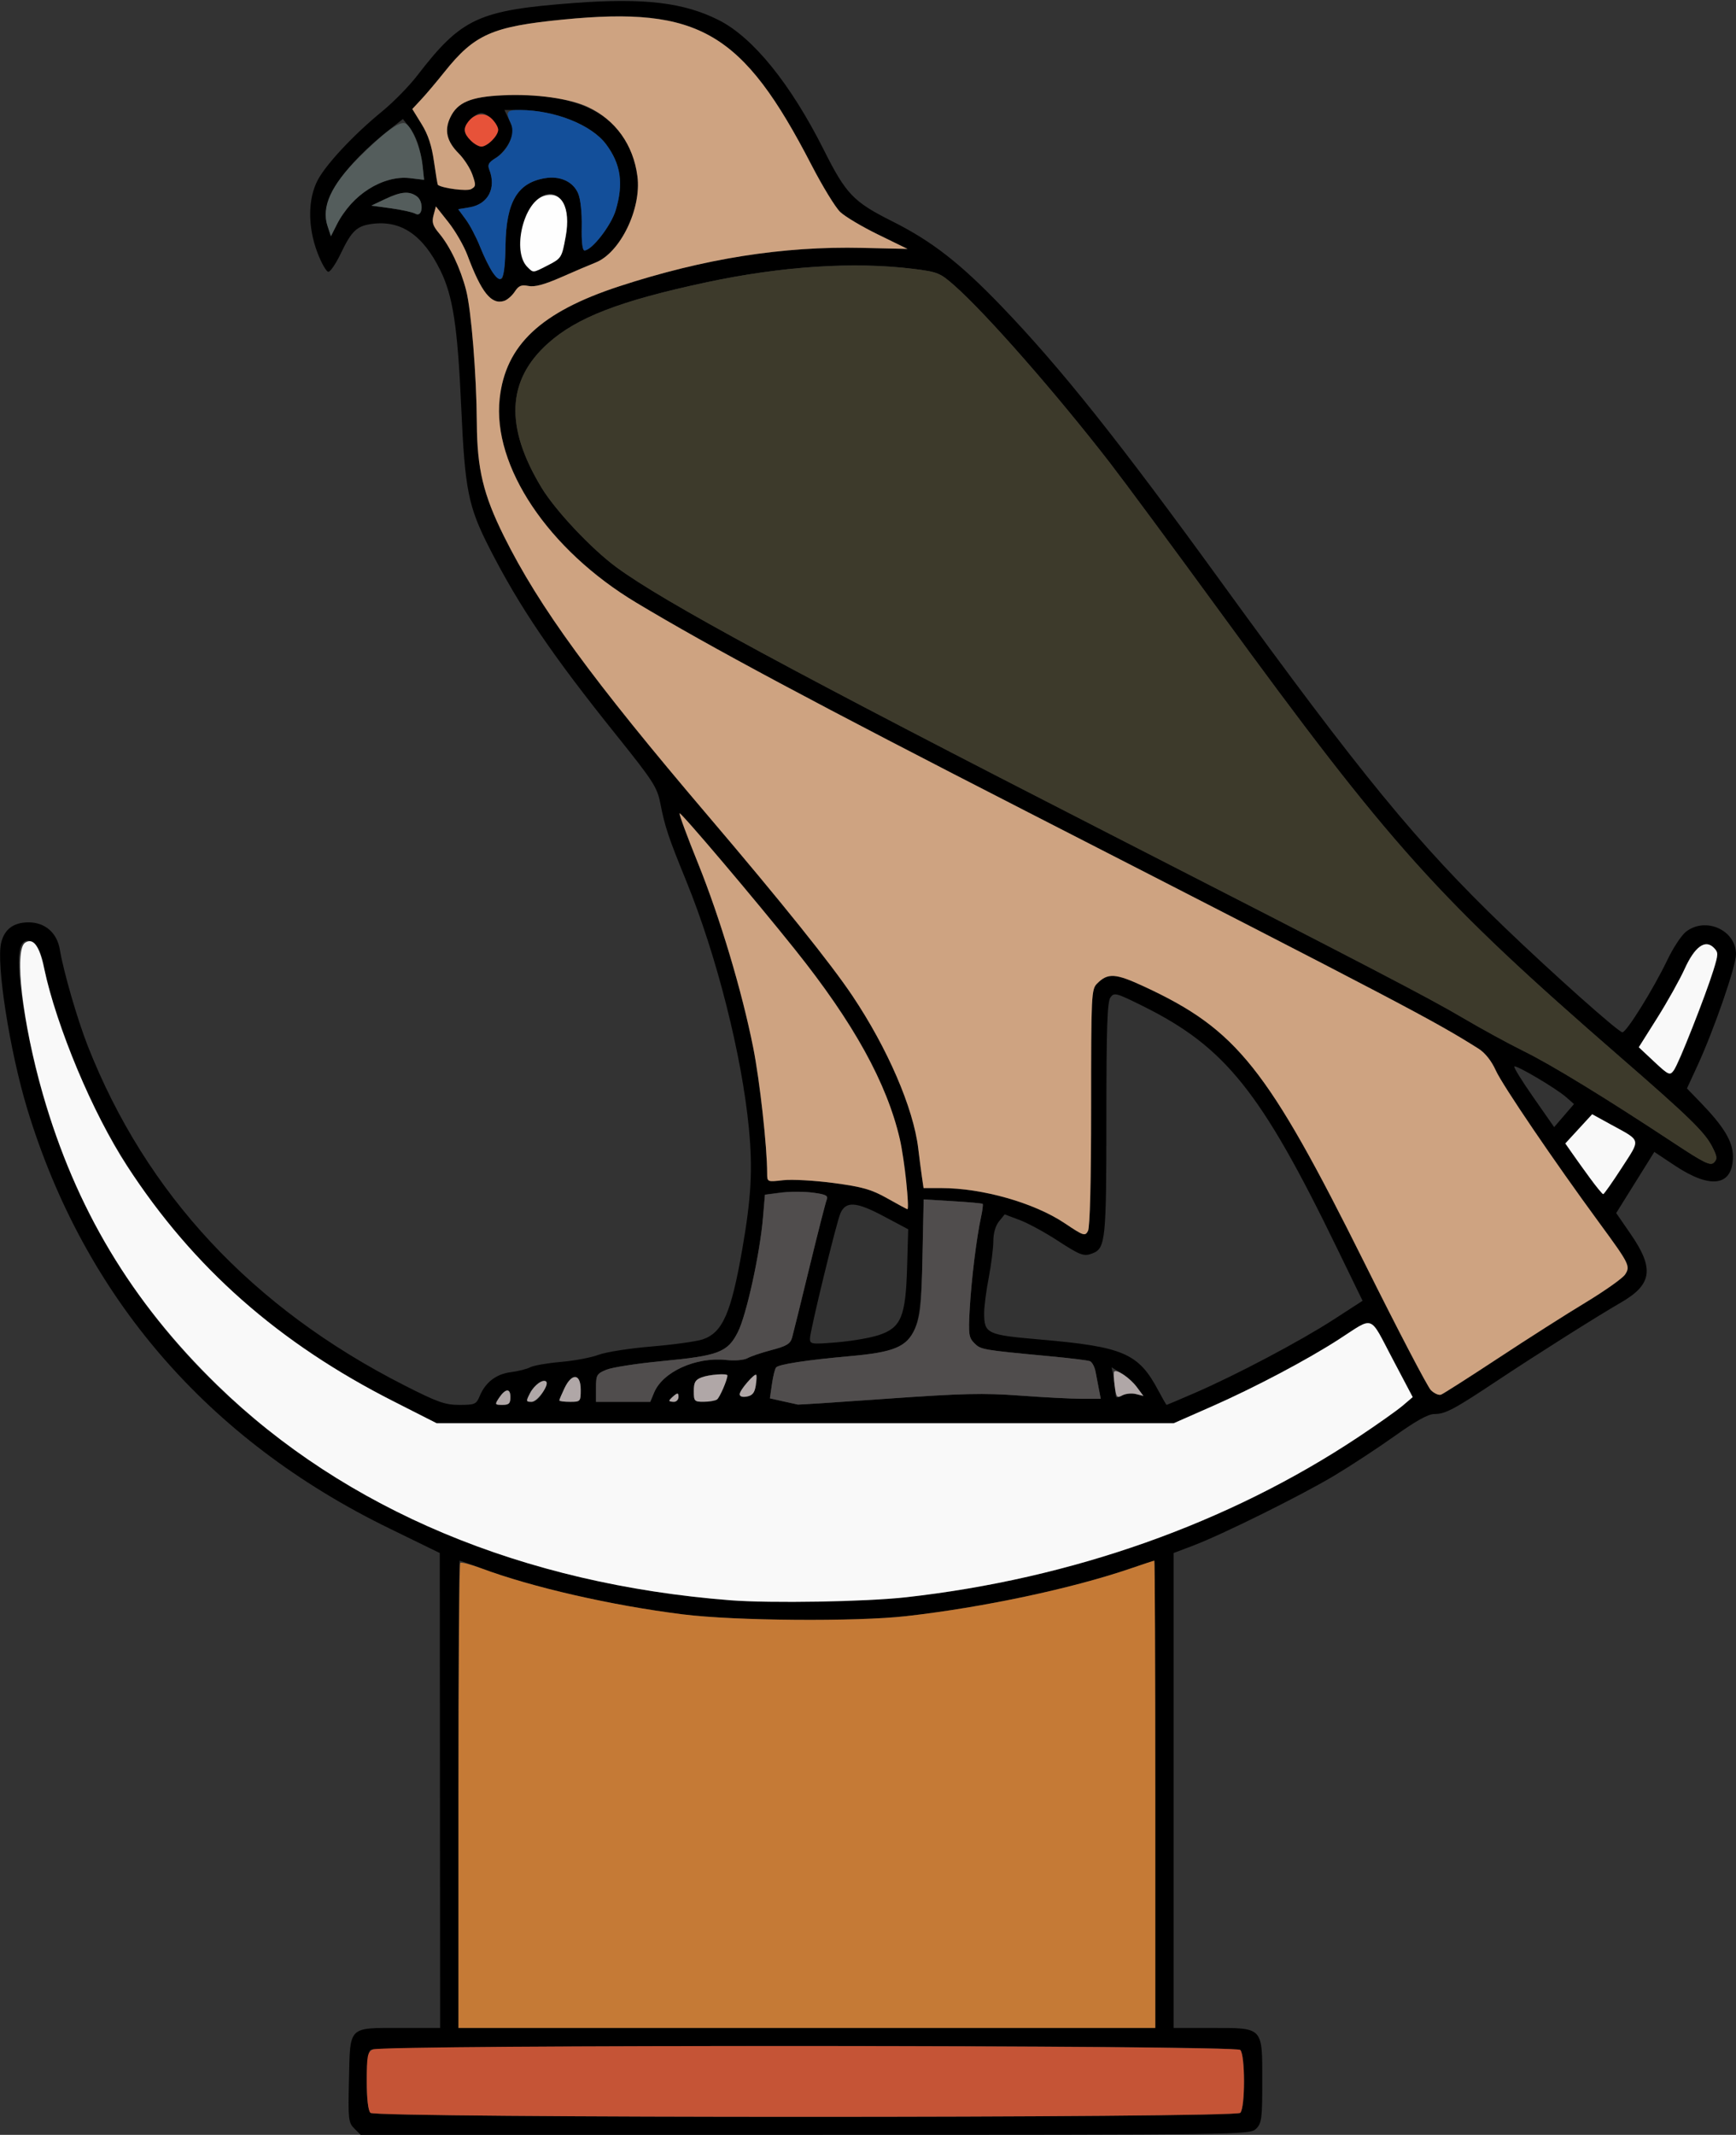 <?xml version="1.0" encoding="UTF-8" standalone="no"?>
<!DOCTYPE svg PUBLIC "-//W3C//DTD SVG 1.1//EN"
"http://www.w3.org/Graphics/SVG/1.1/DTD/svg11.dtd">
<svg width="488px" height="600px"
xmlns="http://www.w3.org/2000/svg" version="1.1">
<rect width="100%" height="100%" fill="#333333" stroke="none"/>
<g transform="translate(0000, 0000) scale(1, 1)">
<path fill="#000000" stroke="none" d="
M 99.60 598.22
C 97.94 596.56 97.83 595.64 98.10 584.41
C 98.44 569.28 97.76 569.96 112.71 569.96
L 123.72 569.96
L 123.67 503.22
L 123.62 436.48
L 109.28 429.48
C 58.28 404.58 23.65 364.41 7.64 311.59
C 2.73 295.40 -1.13 270.72 0.34 264.89
C 1.28 261.12 3.85 259.23 8.04 259.23
C 12.65 259.23 16.02 262.15 16.81 266.83
C 17.87 273.18 21.74 286.49 24.68 293.99
C 41.07 335.61 70.91 367.61 113.56 389.30
C 123.01 394.11 125.08 394.85 129.14 394.85
C 133.50 394.85 133.89 394.68 134.85 392.36
C 136.45 388.50 139.48 386.17 143.61 385.65
C 145.66 385.39 148.12 384.76 149.06 384.27
C 150.01 383.77 153.87 383.10 157.65 382.77
C 161.44 382.45 166.19 381.55 168.23 380.78
C 170.28 380.00 177.01 378.94 183.21 378.43
C 189.41 377.91 195.86 377.01 197.55 376.43
C 203.14 374.52 205.52 369.08 208.66 351.07
C 211.18 336.62 211.62 328.63 210.52 317.12
C 208.54 296.57 201.46 268.59 192.93 247.66
C 187.81 235.10 186.95 232.52 185.59 225.63
C 184.73 221.27 183.51 219.38 173.29 206.65
C 155.18 184.09 146.05 170.63 137.60 154.08
C 131.62 142.33 130.70 137.79 129.66 114.59
C 128.65 91.83 127.33 83.18 123.78 75.97
C 118.86 66.00 112.72 61.84 104.55 62.93
C 100.31 63.50 98.83 64.90 95.80 71.23
C 94.45 74.07 92.87 76.39 92.31 76.39
C 91.74 76.39 90.37 73.98 89.24 71.03
C 86.49 63.79 86.51 55.98 89.29 50.66
C 91.66 46.15 99.46 37.81 107.45 31.28
C 110.57 28.73 114.99 24.22 117.27 21.26
C 129.78 5.03 134.45 2.87 161.52 0.83
C 181.05 -0.64 192.25 0.70 202.08 5.67
C 211.72 10.55 222.28 23.61 231.61 42.19
C 237.83 54.58 239.89 56.73 250.89 62.24
C 261.92 67.77 269.87 73.95 281.47 86.02
C 298.20 103.43 314.34 123.68 343.24 163.52
C 382.50 217.64 398.50 237.15 422.82 260.52
C 436.55 273.71 454.98 290.13 456.07 290.13
C 457.23 290.13 464.83 277.89 468.69 269.83
C 470.30 266.45 472.65 262.88 473.91 261.89
C 479.42 257.55 488.00 261.39 488.00 268.19
C 488.00 271.55 481.85 289.33 477.16 299.52
L 474.21 305.91
L 478.00 309.82
C 484.63 316.68 487.14 320.86 487.14 325.02
C 487.14 333.35 480.96 334.33 470.85 327.61
L 465.04 323.75
L 459.68 332.34
L 454.32 340.93
L 458.34 346.76
C 465.10 356.55 464.47 361.01 455.57 366.13
C 449.10 369.85 431.77 380.80 420.85 388.06
C 408.62 396.19 406.29 397.42 403.15 397.42
C 401.48 397.42 397.96 399.37 392.15 403.53
C 387.45 406.88 379.75 411.93 375.02 414.76
C 365.48 420.45 343.58 431.30 335.29 434.44
L 329.92 436.47
L 329.92 503.21
L 329.92 569.96
L 340.65 569.96
C 355.19 569.96 354.83 569.58 354.83 584.98
C 354.83 595.42 354.66 596.74 353.11 598.28
C 351.41 599.98 350.25 600.00 226.39 600.00
L 101.38 600.00
L 99.60 598.22
M 348.65 593.82
C 350.05 592.42 350.05 577.54 348.65 576.14
C 347.15 574.64 105.62 574.64 104.13 576.14
C 102.73 577.54 102.73 592.42 104.13 593.82
C 105.62 595.31 347.15 595.31 348.65 593.82
M 324.76 504.29
C 324.76 468.17 324.63 438.63 324.49 438.63
C 324.33 438.63 321.33 439.61 317.83 440.82
C 301.29 446.48 276.30 451.79 254.74 454.22
C 240.62 455.82 206.60 455.55 192.02 453.73
C 171.86 451.22 149.51 446.10 135.00 440.67
C 131.99 439.55 129.38 438.63 129.20 438.63
C 129.02 438.63 128.87 468.17 128.87 504.29
L 128.87 569.96
L 226.82 569.96
L 324.76 569.96
L 324.76 504.29
M 254.74 448.91
C 301.37 443.69 345.29 428.14 381.79 403.91
C 387.05 400.42 392.64 396.46 394.23 395.12
L 397.12 392.66
L 391.37 381.75
C 384.83 369.35 386.43 369.91 376.41 376.39
C 367.50 382.15 352.83 389.90 340.88 395.18
L 329.94 400.00
L 226.34 400.00
L 122.74 400.00
L 110.74 393.91
C 71.23 373.89 43.12 345.85 25.35 308.77
C 20.04 297.68 13.37 278.70 12.34 271.73
C 11.68 267.27 9.87 264.38 7.73 264.38
C 4.43 264.38 4.46 272.37 7.82 289.87
C 19.30 349.71 55.47 396.70 111.77 424.94
C 138.93 438.55 171.15 447.10 205.34 449.76
C 216.69 450.64 243.37 450.18 254.74 448.91
M 143.48 392.64
C 143.48 390.06 142.06 390.21 140.22 392.96
C 139.05 394.75 139.10 394.85 141.23 394.85
C 143.08 394.85 143.48 394.45 143.48 392.64
M 249.64 393.09
C 270.46 391.62 276.48 391.48 286.69 392.23
C 293.39 392.73 301.25 393.13 304.16 393.13
L 309.43 393.13
L 308.93 390.56
C 308.66 389.14 308.22 386.86 307.96 385.48
C 307.69 384.10 306.97 382.78 306.36 382.55
C 305.75 382.32 300.64 381.69 295.03 381.17
C 276.06 379.39 275.72 379.33 273.90 377.51
C 272.33 375.94 272.20 375.00 272.59 367.93
C 273.05 359.71 274.50 347.89 275.77 342.07
C 276.18 340.18 276.39 338.52 276.24 338.35
C 276.07 338.20 272.28 337.85 267.80 337.59
L 259.65 337.10
L 259.31 353.31
C 258.79 377.97 257.65 379.48 238.50 381.19
C 226.70 382.25 218.98 383.43 218.18 384.31
C 217.84 384.68 217.31 386.79 217.00 389.00
L 216.42 393.01
L 220.12 393.84
C 222.14 394.29 224.03 394.70 224.30 394.76
C 224.57 394.81 235.98 394.06 249.64 393.09
M 335.91 391.47
C 347.48 386.46 365.54 376.91 374.84 370.89
L 383.03 365.59
L 375.85 350.82
C 354.48 306.81 344.44 294.28 321.37 282.81
C 313.75 279.02 313.20 278.88 312.15 280.33
C 311.25 281.55 311.01 288.87 311.01 314.37
C 311.01 348.50 310.77 350.85 307.11 352.26
C 304.66 353.20 303.75 352.87 297.22 348.63
C 293.70 346.33 288.93 343.75 286.62 342.88
L 282.42 341.30
L 280.82 343.28
C 279.84 344.50 279.23 346.62 279.23 348.81
C 279.23 350.76 278.64 355.39 277.94 359.09
C 277.22 362.79 276.65 367.25 276.65 369.01
C 276.65 374.82 277.40 375.18 292.13 376.45
C 315.87 378.50 320.04 380.30 325.65 390.88
C 326.81 393.06 327.84 394.85 327.94 394.85
C 328.03 394.85 331.63 393.33 335.91 391.47
M 152.54 391.34
C 153.30 389.88 153.75 388.52 153.55 388.31
C 152.69 387.46 150.20 389.23 149.01 391.52
C 147.81 393.85 147.83 393.99 149.45 393.99
C 150.50 393.99 151.70 392.96 152.54 391.34
M 163.24 390.56
C 163.24 386.01 160.76 385.79 158.68 390.15
C 157.88 391.83 157.23 393.37 157.23 393.59
C 157.23 393.81 158.57 393.99 160.23 393.99
C 163.17 393.99 163.24 393.91 163.24 390.56
M 183.87 391.40
C 186.29 385.56 195.54 381.35 204.02 382.21
C 206.53 382.48 209.14 382.27 210.10 381.73
C 211.03 381.20 214.09 380.16 216.92 379.42
C 221.10 378.33 222.18 377.67 222.66 375.95
C 222.99 374.78 225.18 365.90 227.53 356.22
C 229.88 346.55 232.07 337.98 232.38 337.19
C 232.87 336.00 232.19 335.67 228.24 335.18
C 225.65 334.85 221.61 334.85 219.27 335.17
L 215.03 335.75
L 214.48 342.21
C 213.63 352.30 209.82 369.64 207.42 374.38
C 204.54 380.07 202.02 381.03 186.12 382.54
C 179.09 383.21 172.04 384.30 170.44 384.97
C 167.74 386.09 167.54 386.45 167.54 390.09
L 167.54 393.99
L 175.16 393.99
L 182.79 393.99
L 183.87 391.40
M 190.73 392.60
C 190.73 391.46 190.50 391.40 189.44 392.27
C 188.74 392.86 188.15 393.48 188.15 393.67
C 188.15 393.85 188.74 393.99 189.44 393.99
C 190.15 393.99 190.73 393.36 190.73 392.60
M 201.55 393.33
C 202.30 392.82 204.48 387.79 204.48 386.57
C 204.48 385.92 199.32 386.31 197.24 387.11
C 195.44 387.79 195.03 388.51 195.03 390.97
C 195.03 393.81 195.20 393.99 197.82 393.97
C 199.36 393.97 201.03 393.68 201.55 393.33
M 212.45 389.40
C 213.00 385.79 212.69 385.66 210.11 388.44
C 207.32 391.45 207.27 393.02 209.98 392.50
C 211.52 392.21 212.14 391.42 212.45 389.40
M 319.30 391.80
L 321.42 392.33
L 319.61 389.89
C 318.62 388.54 316.60 386.74 315.13 385.87
L 312.47 384.29
L 313.03 387.11
C 313.34 388.65 313.59 390.65 313.59 391.55
C 313.59 392.95 313.86 393.06 315.39 392.23
C 316.38 391.70 318.14 391.51 319.30 391.80
M 421.13 381.73
C 429.32 376.33 440.42 369.26 445.80 366.02
C 451.18 362.76 456.13 359.25 456.81 358.22
C 458.36 355.87 458.04 355.23 449.64 343.78
C 436.88 326.39 422.37 305.03 420.48 300.86
C 419.26 298.15 417.46 295.89 415.62 294.73
C 402.95 286.75 394.64 282.39 289.11 228.34
C 229.21 197.67 199.62 181.85 178.83 169.36
C 154.11 154.51 138.38 131.02 140.46 112.02
C 142.10 96.99 152.04 87.67 174.09 80.46
C 197.95 72.66 220.10 69.16 242.37 69.67
L 255.11 69.96
L 246.88 65.94
C 242.35 63.73 237.53 60.87 236.18 59.57
C 234.82 58.27 231.21 52.35 228.14 46.42
C 208.77 8.92 196.42 1.68 158.31 5.49
C 138.26 7.49 133.38 9.66 124.90 20.27
C 122.68 23.05 119.75 26.52 118.38 27.98
L 115.90 30.64
L 118.50 34.85
C 120.34 37.82 121.37 40.94 122.00 45.44
C 122.50 48.95 122.99 51.89 123.09 51.97
C 124.48 52.94 131.21 53.80 132.42 53.16
C 133.80 52.42 133.83 52.03 132.79 49.08
C 132.16 47.29 130.45 44.64 129.01 43.19
C 125.57 39.75 124.84 36.65 126.58 33.00
C 128.60 28.76 132.29 27.20 141.37 26.78
C 164.22 25.72 177.05 33.42 179.18 49.51
C 180.39 58.65 174.33 71.12 167.35 73.82
C 165.80 74.43 161.49 76.26 157.78 77.90
C 153.00 80.00 150.31 80.72 148.55 80.37
C 146.55 79.97 145.80 80.28 144.70 81.97
C 143.94 83.12 142.60 84.28 141.72 84.57
C 138.12 85.71 135.33 82.24 131.39 71.71
C 130.41 69.09 128.01 64.94 126.07 62.48
L 122.53 58.01
L 121.88 60.47
C 121.35 62.44 121.65 63.44 123.37 65.49
C 126.49 69.20 129.40 75.30 131.02 81.53
C 132.48 87.16 133.96 105.42 134.04 118.88
C 134.12 131.79 135.85 139.00 141.67 150.72
C 151.60 170.68 166.39 190.94 199.15 229.42
C 219.85 253.74 233.58 270.86 239.59 279.83
C 249.50 294.60 256.77 311.45 258.12 322.75
C 258.43 325.34 258.89 328.92 259.15 330.69
L 259.62 333.91
L 264.62 333.91
C 276.15 333.91 290.76 338.07 299.29 343.79
C 304.61 347.36 305.02 347.48 305.84 345.96
C 306.39 344.93 306.72 332.07 306.72 311.22
C 306.72 279.40 306.79 278.04 308.41 276.42
C 311.46 273.37 313.56 273.52 321.76 277.33
C 347.76 289.43 356.21 300.05 383.54 354.89
C 392.87 373.65 401.29 389.76 402.22 390.70
C 403.17 391.64 404.46 392.21 405.09 391.97
C 405.73 391.72 412.94 387.12 421.13 381.73
M 247.01 375.24
C 253.30 373.16 254.58 370.10 254.99 356.22
L 255.30 345.49
L 248.30 341.77
C 240.68 337.72 237.75 337.54 236.24 341.01
C 235.10 343.66 227.68 374.14 227.68 376.21
C 227.68 377.79 228.09 377.85 235.19 377.27
C 239.33 376.93 244.64 376.02 247.01 375.24
M 254.83 332.83
C 253.06 311.43 244.20 292.79 223.54 266.95
C 212.30 252.88 191.40 228.22 191.04 228.59
C 190.84 228.79 193.16 235.08 196.20 242.58
C 202.41 257.97 208.56 278.50 211.73 294.42
C 213.59 303.77 215.65 322.31 215.65 329.74
C 215.65 332.21 215.65 332.21 220.16 331.70
C 222.64 331.42 229.03 331.78 234.37 332.49
C 242.47 333.58 244.95 334.28 249.40 336.79
C 252.34 338.45 254.89 339.82 255.07 339.85
C 255.26 339.89 255.15 336.73 254.83 332.83
M 455.86 328.25
C 461.27 319.86 461.53 320.82 452.59 315.92
L 447.57 313.16
L 443.79 317.27
L 440.02 321.37
L 441.85 323.99
C 446.25 330.30 450.28 335.62 450.67 335.62
C 450.90 335.62 453.24 332.30 455.86 328.25
M 481.27 322.21
C 479.17 318.15 474.75 313.85 455.35 297.00
C 404.13 252.47 391.08 237.95 342.75 171.67
C 329.84 153.97 315.99 135.24 311.97 130.04
C 296.98 110.67 277.34 88.27 268.41 80.36
C 264.28 76.70 263.62 76.43 256.84 75.58
C 240.02 73.48 219.94 74.78 198.40 79.38
C 174.25 84.55 162.14 89.23 154.01 96.53
C 142.47 106.89 141.89 119.94 152.20 137.01
C 156.10 143.47 166.26 154.27 173.33 159.46
C 186.63 169.23 222.60 188.67 312.30 234.57
C 384.23 271.37 401.82 280.53 411.11 286.02
C 416.30 289.09 424.04 293.31 428.29 295.41
C 436.03 299.21 451.09 308.42 470.35 321.12
C 479.08 326.89 480.80 327.73 481.81 326.73
C 482.81 325.72 482.73 325.04 481.27 322.21
M 440.31 308.40
C 437.45 305.89 426.19 299.23 425.68 299.74
C 425.45 299.97 427.88 303.89 431.08 308.46
L 436.88 316.78
L 439.67 313.54
L 442.46 310.30
L 440.31 308.40
M 475.89 288.47
C 478.21 282.54 480.79 275.45 481.64 272.73
C 483.07 268.12 483.07 267.67 481.75 266.35
C 479.32 263.92 476.38 266.08 473.53 272.38
C 472.16 275.39 468.71 281.56 465.86 286.09
L 460.67 294.33
L 465.00 298.39
C 470.29 303.33 469.95 303.65 475.89 288.47
M 142.10 68.94
C 142.28 56.74 145.47 51.33 153.26 50.07
C 157.48 49.38 161.13 51.07 162.52 54.37
C 163.20 55.97 163.61 59.79 163.53 63.73
C 163.44 67.97 163.72 70.39 164.30 70.39
C 166.37 70.39 171.81 63.37 173.09 59.07
C 175.32 51.56 174.53 46.14 170.40 40.58
C 166.26 35.01 155.97 30.96 145.86 30.92
L 141.79 30.90
L 143.22 33.91
C 144.56 36.71 144.56 37.11 143.22 39.92
C 142.43 41.58 140.68 43.61 139.32 44.43
C 137.39 45.61 137.00 46.29 137.53 47.64
C 139.58 52.87 137.22 57.39 132.00 58.27
L 128.80 58.80
L 130.91 61.66
C 132.08 63.23 133.90 66.70 134.96 69.38
C 137.52 75.80 139.99 79.36 141.12 78.24
C 141.60 77.76 142.04 73.58 142.10 68.94
M 153.76 74.69
C 157.84 72.61 157.91 72.52 159.01 66.53
C 160.03 61.00 158.96 56.33 156.35 54.93
C 149.69 51.36 142.50 69.29 148.26 75.05
C 149.95 76.72 149.75 76.74 153.76 74.69
M 99.45 56.49
C 103.71 52.05 110.07 49.46 115.21 50.07
L 119.24 50.54
L 118.83 46.94
C 118.24 41.82 117.01 38.21 115.01 35.67
L 113.26 33.45
L 109.69 36.25
C 96.23 46.82 89.82 56.70 92.05 63.45
L 93.02 66.40
L 94.72 63.03
C 95.65 61.18 97.78 58.23 99.45 56.49
M 117.18 55.19
C 115.04 53.63 112.73 53.83 108.25 55.96
L 104.39 57.79
L 109.89 58.54
C 112.93 58.96 116.02 59.64 116.77 60.07
C 118.82 61.23 119.21 56.67 117.18 55.19
M 138.32 39.48
C 139.27 38.54 140.04 37.19 140.04 36.48
C 140.04 34.82 136.98 31.76 135.32 31.76
C 133.65 31.76 130.59 34.82 130.59 36.48
C 130.59 38.15 133.65 41.20 135.32 41.20
C 136.02 41.20 137.38 40.43 138.32 39.48"/>
<path fill="#cea381" stroke="none" d="
M 402.22 390.70
C 401.29 389.76 392.87 373.65 383.54 354.89
C 356.21 300.05 347.76 289.43 321.76 277.33
C 313.56 273.52 311.46 273.37 308.41 276.42
C 306.79 278.04 306.72 279.40 306.72 311.22
C 306.72 332.07 306.39 344.93 305.84 345.96
C 305.02 347.48 304.61 347.36 299.29 343.79
C 290.76 338.07 276.15 333.91 264.62 333.91
L 259.62 333.91
L 259.15 330.69
C 258.89 328.92 258.43 325.34 258.12 322.75
C 256.77 311.45 249.50 294.60 239.59 279.83
C 233.58 270.86 219.85 253.74 199.15 229.42
C 166.39 190.94 151.60 170.68 141.67 150.72
C 135.85 139.00 134.12 131.79 134.04 118.88
C 133.96 105.42 132.48 87.16 131.02 81.53
C 129.40 75.30 126.49 69.20 123.37 65.49
C 121.65 63.44 121.35 62.44 121.88 60.47
L 122.53 58.01
L 126.07 62.48
C 128.01 64.94 130.41 69.09 131.39 71.71
C 135.33 82.24 138.12 85.71 141.72 84.57
C 142.60 84.28 143.94 83.12 144.70 81.97
C 145.80 80.28 146.55 79.97 148.55 80.37
C 150.31 80.72 153.00 80.00 157.78 77.90
C 161.49 76.26 165.80 74.43 167.35 73.82
C 174.33 71.12 180.39 58.65 179.18 49.51
C 178.02 40.72 173.02 33.72 165.34 30.11
C 160.17 27.68 150.58 26.35 141.37 26.78
C 132.29 27.20 128.60 28.76 126.58 33.00
C 124.84 36.65 125.57 39.75 129.01 43.19
C 130.45 44.64 132.16 47.29 132.79 49.08
C 133.83 52.03 133.80 52.42 132.42 53.16
C 131.21 53.80 124.48 52.94 123.09 51.97
C 122.99 51.89 122.50 48.95 122.00 45.44
C 121.37 40.94 120.34 37.82 118.50 34.85
L 115.90 30.64
L 118.38 27.98
C 119.75 26.52 122.68 23.05 124.90 20.27
C 133.39 9.63 138.34 7.45 158.35 5.49
C 196.55 1.76 208.78 8.94 228.14 46.42
C 231.21 52.35 234.82 58.27 236.18 59.57
C 237.53 60.87 242.35 63.73 246.88 65.94
L 255.11 69.96
L 242.37 69.67
C 220.10 69.16 197.95 72.66 174.09 80.46
C 152.04 87.67 142.10 96.99 140.46 112.02
C 138.38 131.02 154.11 154.51 178.83 169.36
C 199.62 181.85 229.21 197.67 289.11 228.34
C 394.64 282.39 402.95 286.75 415.62 294.73
C 417.46 295.89 419.26 298.15 420.48 300.86
C 422.37 305.03 436.88 326.39 449.64 343.78
C 458.04 355.23 458.36 355.87 456.81 358.22
C 456.13 359.25 451.18 362.76 445.80 366.02
C 440.42 369.26 429.32 376.33 421.13 381.73
C 412.94 387.12 405.73 391.72 405.09 391.97
C 404.46 392.21 403.17 391.64 402.22 390.70"/>
<path fill="#cea381" stroke="none" d="
M 249.40 336.79
C 244.95 334.28 242.47 333.58 234.37 332.49
C 229.03 331.78 222.64 331.42 220.16 331.70
C 215.65 332.21 215.65 332.21 215.65 329.74
C 215.65 322.31 213.59 303.77 211.73 294.42
C 208.56 278.50 202.41 257.97 196.20 242.58
C 193.16 235.08 190.84 228.79 191.04 228.59
C 191.40 228.22 212.30 252.88 223.54 266.95
C 239.91 287.43 249.36 304.52 252.96 320.17
C 254.21 325.61 255.75 339.97 255.07 339.85
C 254.89 339.82 252.34 338.45 249.40 336.79"/>
<path fill="#134f9a" stroke="none" d="
M 138.57 76.68
C 137.65 75.34 136.03 72.06 134.96 69.38
C 133.90 66.70 132.08 63.23 130.91 61.66
L 128.80 58.80
L 132.00 58.27
C 137.22 57.39 139.58 52.87 137.53 47.64
C 137.00 46.29 137.39 45.61 139.32 44.43
C 142.85 42.27 144.93 37.61 143.62 34.75
C 142.06 31.32 142.35 30.90 146.27 30.92
C 155.98 30.97 166.33 35.11 170.40 40.58
C 174.53 46.14 175.32 51.56 173.09 59.07
C 171.81 63.37 166.37 70.39 164.30 70.39
C 163.72 70.39 163.44 67.97 163.53 63.73
C 163.61 59.79 163.20 55.97 162.52 54.37
C 161.13 51.07 157.48 49.38 153.26 50.07
C 145.47 51.33 142.28 56.74 142.10 68.94
C 141.98 78.45 141.11 80.34 138.57 76.68"/>
<path fill="#e75239" stroke="none" d="
M 132.31 39.48
C 130.33 37.50 130.15 36.08 131.67 34.15
C 133.52 31.79 136.33 31.48 138.28 33.43
C 139.25 34.40 140.04 35.77 140.04 36.48
C 140.04 38.15 136.98 41.20 135.32 41.20
C 134.61 41.20 133.25 40.43 132.31 39.48"/>
<path fill="#545d5c" stroke="none" d="
M 92.05 63.45
C 90.29 58.11 93.06 52.06 100.80 44.33
C 107.93 37.22 112.23 34.03 113.87 34.66
C 115.69 35.36 118.27 41.59 118.79 46.52
L 119.20 50.54
L 115.19 50.06
C 107.70 49.18 98.86 54.77 94.72 63.03
L 93.02 66.40
L 92.05 63.45"/>
<path fill="#545d5c" stroke="none" d="
M 116.77 60.07
C 116.02 59.64 112.93 58.96 109.89 58.54
L 104.39 57.79
L 108.25 55.96
C 112.73 53.83 115.04 53.63 117.18 55.19
C 119.21 56.67 118.82 61.23 116.77 60.07"/>
<path fill="#fefefe" stroke="none" d="
M 148.26 75.05
C 143.95 70.74 147.02 57.12 152.75 55.12
C 157.84 53.36 160.54 58.28 159.01 66.53
C 157.91 72.52 157.84 72.61 153.76 74.69
C 149.75 76.74 149.95 76.72 148.26 75.05"/>
<path fill="#3d3a2b" stroke="none" d="
M 470.35 321.12
C 451.09 308.42 436.03 299.21 428.29 295.41
C 424.04 293.31 416.30 289.09 411.11 286.02
C 401.82 280.53 384.23 271.37 312.30 234.57
C 222.60 188.67 186.63 169.23 173.33 159.46
C 166.26 154.27 156.10 143.47 152.20 137.01
C 141.89 119.94 142.47 106.89 154.01 96.53
C 162.16 89.22 174.25 84.55 198.53 79.36
C 219.69 74.83 240.25 73.50 256.84 75.58
C 263.62 76.43 264.28 76.70 268.41 80.36
C 277.34 88.27 296.98 110.67 311.97 130.04
C 315.99 135.24 329.84 153.97 342.75 171.67
C 391.08 237.95 404.13 252.47 455.35 297.00
C 474.75 313.85 479.17 318.15 481.27 322.21
C 482.73 325.04 482.81 325.72 481.81 326.73
C 480.80 327.73 479.08 326.89 470.35 321.12"/>
<path fill="#f9f9f9" stroke="none" d="
M 205.34 449.76
C 147.03 445.23 96.98 424.26 61.12 389.33
C 36.89 365.74 21.28 339.71 12.02 307.42
C 6.31 287.50 3.91 266.97 7.07 264.94
C 9.35 263.47 11.08 265.81 12.42 272.18
C 15.89 288.60 26.06 312.85 35.70 327.66
C 54.36 356.33 78.30 377.48 110.74 393.91
L 122.74 400.00
L 226.34 400.00
L 329.94 400.00
L 340.88 395.18
C 352.83 389.90 367.50 382.15 376.41 376.39
C 386.43 369.91 384.83 369.35 391.37 381.75
L 397.12 392.66
L 394.23 395.12
C 392.64 396.46 387.05 400.42 381.79 403.91
C 345.29 428.14 301.37 443.69 254.74 448.91
C 243.37 450.18 216.69 450.64 205.34 449.76"/>
<path fill="#f9f9f9" stroke="none" d="
M 446.96 331.12
C 445.15 328.64 442.84 325.43 441.85 323.99
L 440.02 321.37
L 443.79 317.27
L 447.57 313.16
L 452.59 315.92
C 461.53 320.82 461.27 319.86 455.86 328.25
C 453.24 332.30 450.90 335.62 450.67 335.62
C 450.44 335.62 448.77 333.60 446.96 331.12"/>
<path fill="#f9f9f9" stroke="none" d="
M 465.00 298.39
L 460.67 294.33
L 465.86 286.09
C 468.71 281.56 472.16 275.39 473.53 272.38
C 476.38 266.08 479.32 263.92 481.75 266.35
C 483.07 267.67 483.07 268.12 481.64 272.73
C 479.41 279.92 471.86 299.00 470.50 300.85
C 469.41 302.34 469.08 302.20 465.00 298.39"/>
<path fill="#504d4d" stroke="none" d="
M 220.12 393.84
L 216.42 393.01
L 217.00 389.00
C 217.31 386.79 217.84 384.68 218.18 384.31
C 218.98 383.43 226.70 382.25 238.50 381.19
C 251.28 380.06 254.86 378.58 257.18 373.47
C 258.73 370.03 259.01 367.45 259.31 353.31
L 259.65 337.10
L 267.80 337.59
C 272.28 337.85 276.07 338.20 276.24 338.35
C 276.39 338.52 276.18 340.18 275.77 342.07
C 274.50 347.89 273.05 359.71 272.59 367.93
C 272.20 375.00 272.33 375.94 273.90 377.51
C 275.72 379.33 276.06 379.39 295.03 381.17
C 300.64 381.69 305.75 382.32 306.36 382.55
C 306.97 382.78 307.69 384.10 307.96 385.48
C 308.22 386.86 308.66 389.14 308.93 390.56
L 309.43 393.13
L 304.16 393.13
C 301.25 393.13 293.39 392.73 286.69 392.23
C 276.48 391.48 270.46 391.62 249.64 393.09
C 235.98 394.06 224.57 394.81 224.30 394.76
C 224.03 394.70 222.14 394.29 220.12 393.84"/>
<path fill="#504d4d" stroke="none" d="
M 167.54 390.09
C 167.54 386.45 167.74 386.09 170.44 384.97
C 172.04 384.30 179.09 383.21 186.12 382.54
C 202.02 381.03 204.54 380.07 207.42 374.38
C 209.82 369.65 213.63 352.30 214.48 342.23
L 215.03 335.79
L 219.70 335.21
C 222.28 334.88 226.31 334.88 228.66 335.21
C 232.18 335.69 232.85 336.05 232.38 337.21
C 232.07 337.99 229.88 346.55 227.53 356.22
C 225.18 365.90 222.99 374.78 222.66 375.95
C 222.18 377.67 221.10 378.33 216.92 379.42
C 214.09 380.16 211.03 381.20 210.10 381.73
C 209.14 382.27 206.53 382.48 204.02 382.21
C 195.54 381.35 186.29 385.56 183.87 391.40
L 182.79 393.99
L 175.16 393.99
L 167.54 393.99
L 167.54 390.09"/>
<path fill="#b0a7a7" stroke="none" d="
M 140.22 392.96
C 142.06 390.21 143.48 390.06 143.48 392.64
C 143.48 394.45 143.08 394.85 141.23 394.85
C 139.10 394.85 139.05 394.75 140.22 392.96"/>
<path fill="#b0a7a7" stroke="none" d="
M 149.01 391.52
C 150.20 389.23 152.69 387.46 153.55 388.31
C 154.47 389.24 151.04 393.99 149.45 393.99
C 147.83 393.99 147.81 393.85 149.01 391.52"/>
<path fill="#b0a7a7" stroke="none" d="
M 157.23 393.59
C 157.23 393.37 157.88 391.83 158.68 390.15
C 160.76 385.79 163.24 386.01 163.24 390.56
C 163.24 393.91 163.17 393.99 160.23 393.99
C 158.57 393.99 157.23 393.81 157.23 393.59"/>
<path fill="#b0a7a7" stroke="none" d="
M 188.15 393.67
C 188.15 393.48 188.74 392.86 189.44 392.27
C 190.50 391.40 190.73 391.46 190.73 392.60
C 190.73 393.36 190.15 393.99 189.44 393.99
C 188.74 393.99 188.15 393.85 188.15 393.67"/>
<path fill="#b0a7a7" stroke="none" d="
M 195.03 390.97
C 195.03 388.51 195.44 387.79 197.24 387.11
C 199.32 386.31 204.48 385.92 204.48 386.57
C 204.48 387.79 202.30 392.82 201.55 393.33
C 201.03 393.68 199.36 393.97 197.82 393.97
C 195.20 393.99 195.03 393.81 195.03 390.97"/>
<path fill="#b0a7a7" stroke="none" d="
M 207.92 391.85
C 207.92 390.76 212.11 385.85 212.59 386.39
C 212.74 386.56 212.68 387.91 212.45 389.40
C 212.14 391.42 211.52 392.21 209.98 392.50
C 208.71 392.74 207.92 392.49 207.92 391.85"/>
<path fill="#b0a7a7" stroke="none" d="
M 313.33 389.48
C 313.06 387.49 313.02 385.70 313.22 385.49
C 313.94 384.76 317.73 387.35 319.56 389.83
L 321.42 392.33
L 319.30 391.80
C 318.14 391.51 316.43 391.67 315.50 392.17
C 313.97 392.99 313.76 392.74 313.33 389.48"/>
<path fill="#c57a36" stroke="none" d="
M 128.87 504.87
C 128.87 469.06 129.10 439.55 129.38 439.26
C 129.66 438.99 132.27 439.65 135.18 440.74
C 149.51 446.10 171.96 451.23 192.02 453.73
C 206.60 455.55 240.62 455.82 254.74 454.22
C 276.30 451.79 301.29 446.48 317.83 440.82
C 321.33 439.61 324.33 438.63 324.49 438.63
C 324.63 438.63 324.76 468.17 324.76 504.29
L 324.76 569.96
L 226.82 569.96
L 128.87 569.96
L 128.87 504.87"/>
<path fill="#c55436" stroke="none" d="
M 104.13 593.82
C 103.48 593.17 103.10 589.88 103.10 584.84
C 103.10 577.85 103.30 576.77 104.76 576.00
C 107.32 574.63 347.28 574.77 348.65 576.14
C 350.05 577.54 350.05 592.42 348.65 593.82
C 347.15 595.31 105.62 595.31 104.13 593.82"/>
</g>
</svg>
